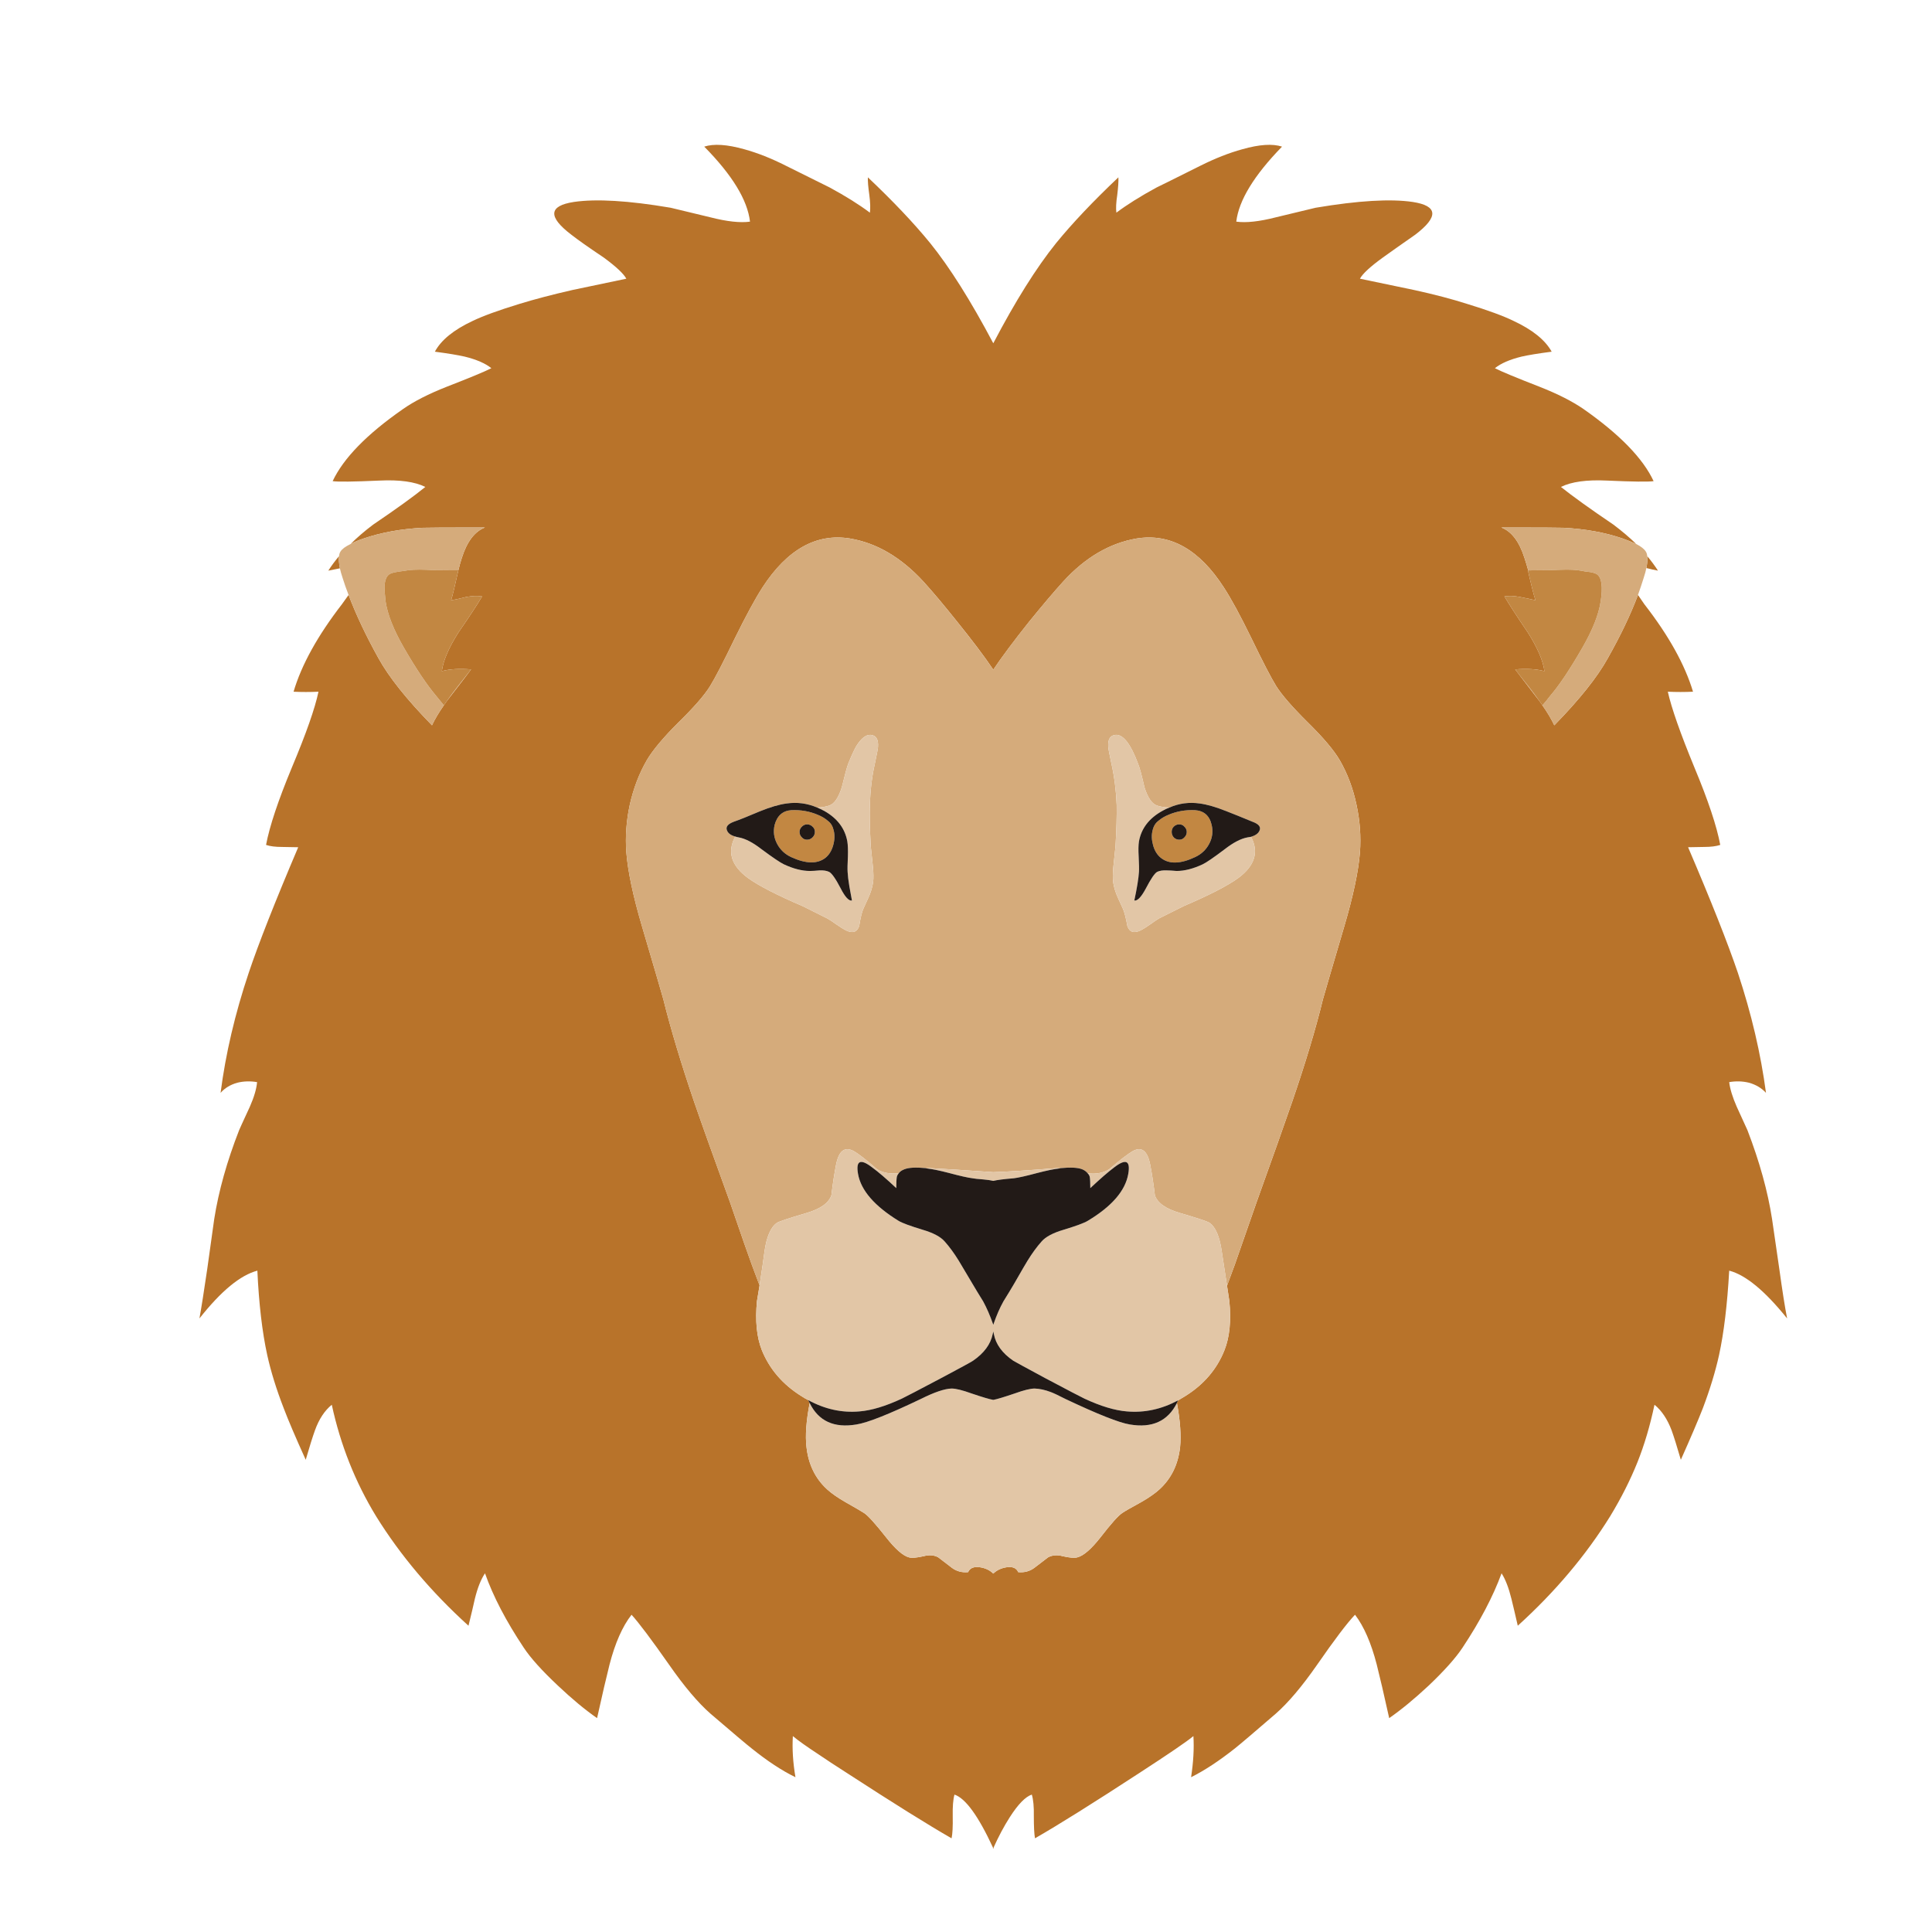 <?xml version="1.0" encoding="utf-8"?>
<!-- Generator: Adobe Illustrator 16.0.0, SVG Export Plug-In . SVG Version: 6.00 Build 0)  -->
<!DOCTYPE svg PUBLIC "-//W3C//DTD SVG 1.1//EN" "http://www.w3.org/Graphics/SVG/1.1/DTD/svg11.dtd">
<svg version="1.1" id="Layer_1" xmlns="http://www.w3.org/2000/svg" xmlns:xlink="http://www.w3.org/1999/xlink" x="0px" y="0px"
	 width="300px" height="300px" viewBox="0 0 300 300" enable-background="new 0 0 300 300" xml:space="preserve">
<g>
	<path fill-rule="evenodd" clip-rule="evenodd" fill="#B8732A" d="M54.128,92.386c1.139,3.028,2.684,6.297,4.631,9.804
		c1.62,2.94,4.393,6.417,8.321,10.434c0.448-0.959,1.063-1.994,1.843-3.103l0.472-0.674c0.165-0.226,0.337-0.45,0.518-0.675
		c1.469-1.888,2.548-3.298,3.237-4.227c-1.799-0.15-3.312-0.06-4.542,0.269c0.209-1.618,1.064-3.612,2.564-5.981
		c1.797-2.608,3.027-4.482,3.687-5.621c-0.689-0.121-1.514-0.091-2.473,0.089c-1.049,0.27-1.829,0.435-2.339,0.494
		c0.21-0.628,0.585-2.173,1.125-4.631c0.179-0.75,0.359-1.394,0.539-1.935c0.811-2.548,2.008-4.121,3.599-4.721
		c-5.848,0-9.07,0.015-9.669,0.045c-3.418,0.179-6.478,0.734-9.176,1.664c-0.809,0.27-1.483,0.554-2.022,0.855
		c1.02-1.021,2.188-2.024,3.507-3.015c3.628-2.458,6.326-4.406,8.095-5.846c-1.618-0.808-3.987-1.139-7.105-0.988
		c-4.048,0.181-6.476,0.21-7.286,0.089c1.679-3.568,5.322-7.3,10.928-11.198c1.71-1.199,3.973-2.353,6.791-3.463
		c3.627-1.409,5.938-2.368,6.926-2.878c-0.929-0.75-2.308-1.349-4.138-1.799c-1.049-0.24-2.593-0.495-4.633-0.764
		c0.961-1.798,2.909-3.388,5.848-4.767c1.618-0.78,4.048-1.664,7.286-2.654c2.339-0.719,5.082-1.439,8.229-2.158
		c0.182-0.03,2.97-0.615,8.366-1.754c-0.419-0.779-1.589-1.875-3.507-3.284c-2.369-1.588-4.048-2.772-5.038-3.552
		c-3.657-2.788-3.522-4.482,0.406-5.082c3.478-0.509,8.484-0.209,15.02,0.9c0.121,0.03,2.173,0.525,6.162,1.483
		c2.578,0.66,4.631,0.885,6.161,0.675c-0.39-3.358-2.759-7.241-7.106-11.648c1.469-0.479,3.538-0.344,6.206,0.404
		c2.069,0.57,4.227,1.424,6.476,2.564c4.467,2.218,6.73,3.342,6.792,3.372c2.488,1.349,4.572,2.654,6.25,3.914
		c0.091-0.689,0.061-1.604-0.089-2.744c-0.179-1.259-0.254-2.173-0.224-2.743c3.927,3.718,7.149,7.121,9.669,10.209
		c3.027,3.748,6.296,8.934,9.804,15.561c3.418-6.536,6.672-11.723,9.758-15.561c2.52-3.088,5.742-6.491,9.669-10.209
		c0.031,0.6-0.029,1.514-0.179,2.743c-0.18,1.17-0.225,2.084-0.135,2.744c1.68-1.26,3.762-2.564,6.251-3.914
		c0.09-0.03,2.353-1.154,6.791-3.372c2.278-1.14,4.451-1.994,6.521-2.564c2.639-0.748,4.692-0.884,6.161-0.404
		c-4.347,4.467-6.716,8.35-7.104,11.648c1.528,0.21,3.582-0.015,6.161-0.675c3.986-0.958,6.042-1.454,6.161-1.483
		c6.595-1.109,11.617-1.409,15.066-0.9c3.927,0.6,4.062,2.294,0.403,5.082c-2.278,1.588-3.957,2.773-5.036,3.552
		c-1.949,1.409-3.134,2.504-3.553,3.284c5.155,1.079,7.959,1.664,8.409,1.754c3.147,0.689,5.892,1.409,8.23,2.158
		c3.237,0.99,5.65,1.874,7.239,2.654c2.939,1.379,4.902,2.969,5.893,4.767c-2.069,0.269-3.628,0.524-4.678,0.764
		c-1.829,0.45-3.208,1.049-4.138,1.799c0.989,0.51,3.299,1.469,6.926,2.878c2.817,1.11,5.097,2.264,6.836,3.463
		c5.606,3.928,9.234,7.661,10.884,11.198c-0.81,0.121-3.224,0.091-7.242-0.089c-3.146-0.151-5.53,0.181-7.149,0.988
		c1.8,1.44,4.512,3.388,8.141,5.846c1.319,0.991,2.503,1.994,3.552,3.015c-0.569-0.271-1.274-0.555-2.113-0.855
		c-2.698-0.93-5.755-1.485-9.175-1.664c-0.568-0.03-3.792-0.045-9.669-0.045c1.59,0.6,2.79,2.173,3.599,4.721
		c0.18,0.541,0.375,1.185,0.584,1.935h-0.045c0.54,2.398,0.93,3.942,1.169,4.631c-1.048-0.209-1.844-0.373-2.383-0.494
		c-0.93-0.18-1.74-0.21-2.429-0.089c0.659,1.139,1.874,3.013,3.643,5.621c1.5,2.369,2.354,4.363,2.563,5.981
		c-1.229-0.329-2.743-0.419-4.54-0.269c0.089,0.12,0.283,0.375,0.585,0.764c0.658,0.87,1.543,2.024,2.652,3.463
		c0.181,0.225,0.353,0.449,0.517,0.675c0.169,0.23,0.328,0.456,0.473,0.674c0.779,1.109,1.395,2.144,1.844,3.103
		c3.927-4.018,6.7-7.494,8.319-10.434c1.979-3.506,3.539-6.775,4.678-9.804c0.3,0.451,0.629,0.93,0.989,1.439
		c3.776,4.858,6.296,9.385,7.556,13.583c-1.289,0.06-2.594,0.06-3.913,0c0.57,2.548,1.949,6.475,4.138,11.782
		c2.128,5.097,3.462,9.1,4.003,12.008c-0.63,0.209-1.454,0.315-2.474,0.315c-1.56,0.03-2.398,0.045-2.52,0.045
		c3.569,8.334,6.146,14.841,7.736,19.519c2.099,6.325,3.552,12.53,4.361,18.618c-0.689-0.75-1.573-1.274-2.653-1.574
		c-0.988-0.24-2.008-0.271-3.058-0.09c0.12,1.05,0.511,2.322,1.169,3.822c0.359,0.81,0.915,2.022,1.664,3.643
		c1.89,4.916,3.163,9.52,3.822,13.808c0.211,1.407,0.584,3.986,1.124,7.734c0.48,3.478,0.886,6.041,1.215,7.689
		c-3.447-4.287-6.444-6.761-8.994-7.421c-0.3,5.278-0.824,9.64-1.573,13.089c-0.57,2.577-1.41,5.336-2.52,8.273
		c-0.749,1.919-1.89,4.588-3.418,8.006c-0.6-2.068-1.079-3.599-1.438-4.587c-0.66-1.738-1.544-3.058-2.654-3.958
		c-0.689,3.268-1.573,6.251-2.653,8.949c-1.109,2.759-2.518,5.547-4.227,8.365c-3.777,6.086-8.561,11.752-14.347,17
		c-0.419-1.828-0.75-3.224-0.988-4.184c-0.421-1.709-0.931-3.028-1.529-3.957c-1.319,3.598-3.343,7.449-6.071,11.559
		c-1.051,1.588-2.803,3.553-5.263,5.892c-2.218,2.067-4.257,3.747-6.116,5.036c-0.81-3.657-1.454-6.431-1.934-8.32
		c-0.87-3.356-1.994-5.936-3.373-7.734c-1.229,1.289-3.192,3.882-5.892,7.779c-2.337,3.358-4.481,5.892-6.43,7.601
		c-3.299,2.848-5.397,4.633-6.296,5.352c-2.46,1.949-4.737,3.447-6.836,4.498c0.358-2.369,0.479-4.498,0.358-6.387
		c-0.958,0.809-3.746,2.713-8.364,5.712c-7.165,4.676-12.576,8.064-16.234,10.163c-0.121-0.659-0.18-1.799-0.18-3.418
		c0.029-1.469-0.076-2.593-0.314-3.373c-0.99,0.331-2.129,1.499-3.418,3.509c-0.9,1.408-1.74,2.982-2.52,4.722v0.18l-0.045-0.09
		l-0.045,0.09v-0.18c-2.278-4.917-4.272-7.661-5.981-8.23c-0.21,0.749-0.3,1.874-0.271,3.373c0.03,1.589-0.03,2.729-0.179,3.418
		c-3.658-2.099-9.085-5.487-16.281-10.163c-1.829-1.169-3.267-2.114-4.316-2.833c-1.919-1.26-3.269-2.22-4.048-2.879
		c-0.12,1.979,0.015,4.107,0.404,6.387c-2.099-1.02-4.377-2.519-6.834-4.498c-0.66-0.51-2.773-2.294-6.342-5.352
		c-1.948-1.709-4.092-4.242-6.431-7.601c-2.729-3.897-4.678-6.49-5.845-7.779c-1.41,1.799-2.549,4.378-3.418,7.734
		c-0.48,1.89-1.125,4.663-1.935,8.32c-1.859-1.289-3.883-2.969-6.071-5.036c-2.488-2.339-4.257-4.304-5.307-5.892
		c-2.758-4.139-4.767-7.991-6.025-11.559c-0.63,0.929-1.155,2.248-1.575,3.957c-0.21,0.96-0.539,2.355-0.989,4.184
		c-5.787-5.248-10.568-10.914-14.347-17c-3.238-5.307-5.531-11.078-6.88-17.314c-1.11,0.9-1.979,2.22-2.608,3.958
		c-0.359,0.988-0.84,2.519-1.439,4.587c-1.589-3.509-2.728-6.176-3.417-8.006c-1.14-2.938-1.994-5.696-2.563-8.273
		c-0.78-3.569-1.29-7.932-1.529-13.089c-2.639,0.691-5.637,3.164-8.995,7.421c0.3-1.648,0.705-4.212,1.214-7.689
		c0.719-5.127,1.08-7.705,1.08-7.734c0.689-4.379,1.979-8.98,3.867-13.808c0-0.03,0.555-1.244,1.665-3.643
		c0.66-1.5,1.034-2.772,1.125-3.822c-1.05-0.181-2.069-0.15-3.058,0.09c-1.08,0.3-1.949,0.824-2.609,1.574
		c0.78-6.057,2.234-12.263,4.363-18.618c1.529-4.558,4.093-11.063,7.69-19.519c-0.12,0-0.959-0.015-2.519-0.045
		c-1.02,0-1.844-0.105-2.474-0.315c0.54-2.877,1.874-6.881,4.003-12.008c2.219-5.277,3.598-9.205,4.137-11.782
		c-1.319,0.06-2.609,0.06-3.868,0c1.229-4.167,3.733-8.694,7.51-13.583C53.454,93.316,53.798,92.837,54.128,92.386z
		 M190.529,199.646c0.39-1.051,0.794-2.145,1.214-3.284c1.5-4.317,2.624-7.54,3.373-9.669c2.488-6.927,4.333-12.128,5.531-15.604
		c2.069-6.027,3.658-11.318,4.768-15.877c0.149-0.568,1.259-4.361,3.327-11.376c1.379-4.678,2.189-8.5,2.43-11.469
		c0.179-2.458,0-4.932-0.54-7.42c-0.54-2.549-1.409-4.857-2.609-6.925c-0.898-1.53-2.533-3.464-4.901-5.802
		c-2.398-2.369-4.048-4.258-4.946-5.667c-0.779-1.259-2.054-3.718-3.824-7.375c-1.737-3.567-3.177-6.221-4.316-7.96
		c-3.808-5.908-8.32-8.44-13.536-7.601c-4.199,0.72-8.005,2.953-11.423,6.701c-1.438,1.589-3.194,3.658-5.263,6.206
		c-2.367,2.969-4.227,5.457-5.576,7.466c-1.35-2.009-3.223-4.497-5.622-7.466c-2.009-2.518-3.748-4.587-5.216-6.206
		c-3.479-3.778-7.286-6.011-11.423-6.701c-5.218-0.84-9.744,1.693-13.583,7.601c-1.139,1.769-2.578,4.422-4.317,7.96
		c-1.769,3.657-3.043,6.116-3.824,7.375c-0.869,1.409-2.517,3.298-4.946,5.667c-2.337,2.337-3.957,4.272-4.857,5.802
		c-1.199,2.068-2.083,4.376-2.654,6.925c-0.539,2.488-0.719,4.961-0.539,7.42c0.24,2.969,1.049,6.791,2.429,11.469
		c2.069,7.015,3.179,10.808,3.328,11.376c1.139,4.588,2.729,9.88,4.768,15.877c1.199,3.477,3.057,8.678,5.576,15.604
		c1.799,5.247,2.923,8.47,3.373,9.669c0.419,1.109,0.824,2.188,1.214,3.239c-0.12,0.749-0.255,1.557-0.405,2.427
		c-0.3,3.059-0.044,5.606,0.764,7.646c1.2,2.938,3.239,5.308,6.117,7.105c0.36,0.24,0.72,0.449,1.079,0.63
		c0.061,0.151,0.136,0.3,0.226,0.449c-0.541,2.788-0.705,5.067-0.496,6.836c0.3,2.699,1.364,4.888,3.194,6.566
		c0.69,0.63,1.633,1.289,2.833,1.979c1.588,0.898,2.563,1.469,2.923,1.709c0.6,0.389,1.74,1.647,3.418,3.777
		c1.439,1.828,2.624,2.862,3.552,3.103c0.451,0.12,1.2,0.061,2.25-0.179c0.9-0.241,1.664-0.181,2.294,0.179l2.113,1.62
		c0.72,0.539,1.559,0.764,2.518,0.675c0.27-0.63,0.87-0.886,1.799-0.766c0.838,0.12,1.527,0.435,2.068,0.944v0.045l0.045-0.045
		l0.045,0.045v-0.045c0.539-0.51,1.229-0.824,2.068-0.944c0.9-0.12,1.484,0.136,1.755,0.766c0.958,0.089,1.799-0.136,2.517-0.675
		l2.115-1.62c0.66-0.359,1.424-0.42,2.294-0.179c1.048,0.239,1.799,0.299,2.248,0.179c0.959-0.24,2.158-1.274,3.599-3.103
		c1.648-2.13,2.771-3.389,3.371-3.777c0.332-0.24,1.32-0.811,2.969-1.709c1.199-0.69,2.144-1.35,2.833-1.979
		c1.829-1.679,2.895-3.867,3.193-6.566c0.18-1.798,0.015-4.077-0.494-6.836c0.061-0.149,0.12-0.284,0.18-0.404
		c0.359-0.21,0.734-0.435,1.124-0.675c2.878-1.798,4.902-4.167,6.071-7.105c0.81-2.039,1.065-4.587,0.765-7.646
		C190.769,201.158,190.648,200.365,190.529,199.646z M255.648,88.204c0.15-0.75,0.195-1.364,0.135-1.843
		c0.629,0.749,1.185,1.499,1.665,2.248C256.938,88.519,256.338,88.385,255.648,88.204z M52.779,88.249
		c-0.69,0.15-1.289,0.27-1.799,0.36c0.479-0.75,1.034-1.499,1.664-2.248C52.584,86.84,52.629,87.47,52.779,88.249z"/>
	<path fill-rule="evenodd" clip-rule="evenodd" fill="#D5AB7B" d="M237.3,88.564c-0.209-0.75-0.404-1.394-0.584-1.935
		c-0.809-2.548-2.009-4.121-3.599-4.721c5.877,0,9.101,0.015,9.669,0.045c3.42,0.179,6.477,0.734,9.175,1.664
		c0.839,0.3,1.544,0.584,2.113,0.855c0.75,0.388,1.245,0.779,1.484,1.168c0.119,0.179,0.195,0.419,0.225,0.72
		c0.061,0.479,0.016,1.094-0.135,1.843c-0.09,0.449-0.225,0.945-0.403,1.485c-0.271,0.869-0.57,1.769-0.9,2.697
		c-1.139,3.028-2.698,6.297-4.678,9.804c-1.619,2.94-4.393,6.417-8.319,10.434c-0.449-0.959-1.064-1.994-1.844-3.103
		c0.358-0.39,0.765-0.885,1.215-1.485c1.378-1.588,3.042-4.076,4.991-7.464c1.589-2.758,2.533-5.142,2.833-7.151
		c0.36-2.279,0.18-3.688-0.54-4.227c-0.209-0.149-0.568-0.271-1.079-0.36c-0.599-0.06-1.005-0.12-1.214-0.181
		c-0.87-0.179-2.009-0.239-3.418-0.179c-1.02,0.06-2.549,0.09-4.588,0.09H237.3z M235.862,104.709
		c0.358,0.451,0.884,1.109,1.573,1.978c0.63,0.805,1.162,1.525,1.596,2.16c-0.164-0.226-0.336-0.45-0.517-0.675
		C237.405,106.733,236.521,105.579,235.862,104.709z M54.443,84.473c0.54-0.301,1.213-0.585,2.022-0.855
		c2.699-0.93,5.758-1.485,9.176-1.664c0.599-0.03,3.821-0.045,9.669-0.045c-1.591,0.6-2.788,2.173-3.599,4.721
		c-0.18,0.541-0.36,1.185-0.539,1.935h-0.45c-2.039,0-3.553-0.03-4.543-0.09c-1.438-0.06-2.593,0-3.461,0.179
		c-0.509,0.061-0.915,0.121-1.214,0.181c-0.51,0.089-0.87,0.21-1.08,0.36c-0.45,0.33-0.69,0.989-0.72,1.978
		c0,0.451,0.06,1.2,0.179,2.25c0.301,2.009,1.245,4.393,2.834,7.151c1.888,3.269,3.552,5.757,4.993,7.464
		c0.209,0.242,0.613,0.736,1.213,1.485c-0.78,1.109-1.396,2.144-1.843,3.103c-3.929-4.018-6.702-7.494-8.321-10.434
		c-1.948-3.506-3.493-6.775-4.631-9.804c-0.36-0.928-0.675-1.828-0.945-2.697c-0.18-0.54-0.314-1.021-0.404-1.44
		c-0.15-0.779-0.195-1.409-0.135-1.888c0.03-0.3,0.105-0.541,0.225-0.72C53.109,85.251,53.634,84.861,54.443,84.473z
		 M69.396,108.847c0.435-0.635,0.967-1.354,1.597-2.16c1.378-1.769,2.099-2.683,2.158-2.742c-0.689,0.929-1.769,2.339-3.237,4.227
		C69.733,108.397,69.561,108.621,69.396,108.847z M190.529,199.646c-0.361-2.311-0.63-4.078-0.811-5.308
		c-0.329-2.31-0.959-3.793-1.888-4.452c-0.3-0.21-1.83-0.72-4.588-1.529c-2.188-0.63-3.493-1.544-3.912-2.744
		c-0.211-1.769-0.45-3.342-0.72-4.722c-0.42-2.188-1.318-2.907-2.698-2.158c-0.779,0.449-2.008,1.395-3.688,2.833
		c-0.898,0.57-2.008,0.779-3.327,0.63c-0.21-0.27-0.494-0.48-0.855-0.63c-0.659-0.27-1.782-0.33-3.373-0.179
		c-0.029,0-0.074,0.015-0.134,0.045c-0.18-0.03-0.33-0.045-0.449-0.045c-4.558,0.358-7.841,0.568-9.85,0.628
		c-4.738-0.329-8.035-0.539-9.894-0.628c-0.119,0-0.27,0.015-0.45,0.045c-0.06-0.03-0.105-0.045-0.135-0.045
		c-1.558-0.151-2.668-0.091-3.328,0.179c-0.39,0.149-0.675,0.345-0.854,0.585c-1.319,0.18-2.445-0.015-3.373-0.585
		c-1.648-1.438-2.863-2.384-3.642-2.833c-1.409-0.749-2.325-0.029-2.744,2.158c-0.271,1.38-0.51,2.953-0.719,4.722
		c-0.421,1.2-1.71,2.114-3.869,2.744c-2.758,0.81-4.287,1.319-4.587,1.529c-0.959,0.659-1.604,2.143-1.933,4.452
		c-0.151,1.198-0.406,2.952-0.766,5.263c-0.39-1.051-0.794-2.13-1.214-3.239c-0.45-1.199-1.574-4.422-3.373-9.669
		c-2.519-6.927-4.377-12.128-5.576-15.604c-2.039-5.997-3.628-11.289-4.768-15.877c-0.149-0.568-1.259-4.361-3.328-11.376
		c-1.379-4.678-2.188-8.5-2.429-11.469c-0.18-2.458,0-4.932,0.539-7.42c0.57-2.549,1.455-4.857,2.654-6.925
		c0.9-1.53,2.52-3.464,4.857-5.802c2.43-2.369,4.078-4.258,4.946-5.667c0.781-1.259,2.055-3.718,3.824-7.375
		c1.739-3.538,3.178-6.191,4.317-7.96c3.839-5.908,8.365-8.44,13.583-7.601c4.137,0.69,7.944,2.923,11.423,6.701
		c1.469,1.619,3.208,3.688,5.216,6.206c2.399,2.969,4.272,5.457,5.622,7.466c1.35-2.009,3.209-4.497,5.576-7.466
		c2.068-2.548,3.824-4.617,5.263-6.206c3.418-3.748,7.224-5.981,11.423-6.701c5.216-0.84,9.729,1.693,13.536,7.601
		c1.14,1.739,2.579,4.393,4.316,7.96c1.771,3.657,3.045,6.116,3.824,7.375c0.898,1.409,2.548,3.298,4.946,5.667
		c2.368,2.337,4.003,4.272,4.901,5.802c1.2,2.068,2.069,4.376,2.609,6.925c0.54,2.488,0.719,4.961,0.54,7.42
		c-0.24,2.969-1.051,6.791-2.43,11.469c-2.068,7.015-3.178,10.808-3.327,11.376c-1.109,4.559-2.698,9.85-4.768,15.877
		c-1.198,3.477-3.043,8.678-5.531,15.604c-0.749,2.129-1.873,5.352-3.373,9.669C191.323,197.502,190.919,198.596,190.529,199.646z
		 M181.58,125.396c-0.779-0.03-1.424-0.135-1.935-0.315c-0.779-0.271-1.424-1.214-1.935-2.833c-0.418-1.86-0.749-3.073-0.988-3.644
		c-1.14-3.057-2.294-4.557-3.463-4.497c-0.869,0.061-1.259,0.691-1.17,1.89c0,0.18,0.165,1.049,0.496,2.607
		c0.449,2.009,0.719,4.138,0.809,6.387c0.03,1.679-0.029,3.823-0.181,6.43c-0.029,0.36-0.119,1.215-0.27,2.564
		c-0.12,1.049-0.165,1.889-0.135,2.518c0.03,0.69,0.21,1.469,0.54,2.339c0.09,0.24,0.42,0.975,0.988,2.203
		c0.242,0.511,0.48,1.424,0.721,2.744c0.33,0.959,1.02,1.185,2.067,0.674c0.361-0.179,0.842-0.479,1.44-0.9
		c0.63-0.449,1.094-0.764,1.395-0.943l3.867-1.933c3.928-1.68,6.731-3.118,8.409-4.318c2.608-1.919,3.283-4.063,2.023-6.431
		c0.689-0.209,1.126-0.524,1.305-0.944c0.271-0.57-0.09-1.036-1.079-1.395c-1.739-0.72-3.073-1.259-4.002-1.618
		c-1.65-0.66-3.044-1.064-4.182-1.215C184.651,124.527,183.078,124.736,181.58,125.396z M126.893,125.396
		c-1.53-0.66-3.118-0.869-4.767-0.63c-1.139,0.15-2.518,0.555-4.137,1.215c-1.829,0.779-3.178,1.319-4.047,1.618
		c-0.959,0.359-1.304,0.825-1.036,1.395c0.181,0.419,0.6,0.72,1.26,0.899c-1.29,2.398-0.615,4.557,2.024,6.476
		c1.679,1.2,4.482,2.638,8.409,4.318l3.869,1.933c0.329,0.179,0.809,0.494,1.439,0.943c0.6,0.421,1.079,0.721,1.439,0.9
		c1.049,0.511,1.739,0.285,2.069-0.674c0.209-1.319,0.434-2.233,0.674-2.744c0.57-1.229,0.899-1.963,0.988-2.203
		c0.331-0.87,0.51-1.649,0.541-2.339c0.03-0.629-0.015-1.469-0.135-2.518c-0.149-1.349-0.239-2.204-0.27-2.564
		c-0.15-2.758-0.195-4.9-0.136-6.43c0.061-2.279,0.316-4.408,0.766-6.387c0.33-1.558,0.494-2.427,0.494-2.607
		c0.09-1.199-0.299-1.829-1.169-1.89c-0.719-0.03-1.454,0.555-2.204,1.754c-0.329,0.57-0.75,1.485-1.258,2.743
		c-0.21,0.57-0.539,1.784-0.99,3.644c-0.51,1.619-1.155,2.563-1.935,2.833C128.272,125.262,127.643,125.366,126.893,125.396z"/>
	<path fill-rule="evenodd" clip-rule="evenodd" fill="#C28742" d="M239.031,108.847c-0.434-0.635-0.966-1.354-1.596-2.16
		c-0.689-0.869-1.215-1.527-1.573-1.978c-0.302-0.39-0.496-0.645-0.585-0.764c1.797-0.15,3.312-0.06,4.54,0.269
		c-0.209-1.618-1.063-3.612-2.563-5.981c-1.769-2.608-2.983-4.482-3.643-5.621c0.688-0.121,1.499-0.091,2.429,0.089
		c0.539,0.121,1.335,0.285,2.383,0.494c-0.239-0.689-0.629-2.233-1.169-4.631h0.045h0.404c2.039,0,3.568-0.03,4.588-0.09
		c1.409-0.06,2.548,0,3.418,0.179c0.209,0.061,0.615,0.121,1.214,0.181c0.511,0.089,0.87,0.21,1.079,0.36
		c0.72,0.539,0.9,1.948,0.54,4.227c-0.3,2.009-1.244,4.393-2.833,7.151c-1.949,3.388-3.613,5.876-4.991,7.464
		c-0.45,0.6-0.856,1.095-1.215,1.485C239.359,109.302,239.2,109.077,239.031,108.847z M73.151,103.945
		c-0.06,0.06-0.78,0.973-2.158,2.742c-0.63,0.805-1.163,1.525-1.597,2.16l-0.472,0.674c-0.6-0.749-1.004-1.243-1.213-1.485
		c-1.44-1.708-3.104-4.196-4.993-7.464c-1.59-2.758-2.533-5.142-2.834-7.151c-0.119-1.049-0.179-1.799-0.179-2.25
		c0.03-0.988,0.27-1.648,0.72-1.978c0.21-0.149,0.57-0.271,1.08-0.36c0.299-0.06,0.705-0.12,1.214-0.181
		c0.869-0.179,2.024-0.239,3.461-0.179c0.991,0.06,2.504,0.09,4.543,0.09h0.45c-0.54,2.458-0.915,4.003-1.125,4.631
		c0.51-0.06,1.29-0.224,2.339-0.494c0.959-0.18,1.784-0.21,2.473-0.089c-0.66,1.139-1.89,3.013-3.687,5.621
		c-1.5,2.369-2.355,4.363-2.564,5.981C69.839,103.885,71.353,103.794,73.151,103.945z M183.917,128.365
		c-0.209-0.24-0.479-0.361-0.809-0.361s-0.615,0.121-0.854,0.361c-0.211,0.209-0.316,0.479-0.316,0.809
		c0,0.33,0.105,0.615,0.316,0.854c0.238,0.24,0.523,0.361,0.854,0.361s0.6-0.121,0.809-0.361c0.24-0.239,0.361-0.524,0.361-0.854
		C184.278,128.874,184.157,128.604,183.917,128.365z M179.061,131.288c-0.239-0.839-0.269-1.618-0.09-2.339
		c0.149-0.659,0.451-1.154,0.9-1.484c0.449-0.39,0.975-0.705,1.574-0.943c1.259-0.54,2.623-0.78,4.092-0.721
		c1.41,0.091,2.279,0.855,2.607,2.294c0.241,1.049,0.105,2.039-0.403,2.969c-0.48,0.898-1.2,1.573-2.159,2.022
		c-2.279,1.081-4.047,1.125-5.307,0.135C179.705,132.771,179.301,132.126,179.061,131.288z M185.492,126.835
		c-0.12,0.151-0.181,0.3-0.181,0.451c0,0.419,0.21,0.629,0.63,0.629c0.421,0,0.63-0.209,0.63-0.629c0-0.42-0.209-0.63-0.63-0.63
		C185.762,126.656,185.612,126.716,185.492,126.835z M129.367,131.288c-0.239,0.839-0.645,1.483-1.214,1.933
		c-1.26,0.961-3.028,0.916-5.308-0.135c-0.959-0.449-1.679-1.124-2.158-2.022c-0.509-0.93-0.645-1.919-0.404-2.969
		c0.39-1.439,1.259-2.203,2.609-2.294c1.469-0.06,2.833,0.181,4.091,0.721c0.6,0.239,1.124,0.554,1.575,0.943
		c0.449,0.33,0.749,0.825,0.898,1.484C129.637,129.669,129.607,130.449,129.367,131.288z M126.534,129.174
		c0-0.33-0.12-0.6-0.36-0.809c-0.24-0.24-0.524-0.361-0.855-0.361c-0.299,0-0.57,0.121-0.809,0.361
		c-0.239,0.239-0.36,0.509-0.36,0.809c0,0.33,0.121,0.615,0.36,0.854c0.209,0.24,0.48,0.361,0.809,0.361
		c0.331,0,0.615-0.121,0.855-0.361C126.414,129.789,126.534,129.504,126.534,129.174z M121.856,127.286
		c0,0.419,0.21,0.629,0.63,0.629c0.42,0,0.63-0.209,0.63-0.629c0-0.42-0.209-0.63-0.63-0.63c-0.149,0-0.299,0.06-0.45,0.179
		C121.916,126.986,121.856,127.135,121.856,127.286z M185.492,126.835c0.12-0.119,0.27-0.179,0.449-0.179
		c0.421,0,0.63,0.209,0.63,0.63c0,0.419-0.209,0.629-0.63,0.629c-0.42,0-0.63-0.209-0.63-0.629
		C185.312,127.135,185.372,126.986,185.492,126.835z M121.856,127.286c0-0.15,0.06-0.3,0.18-0.451c0.151-0.119,0.3-0.179,0.45-0.179
		c0.42,0,0.63,0.209,0.63,0.63c0,0.419-0.209,0.629-0.63,0.629C122.066,127.915,121.856,127.705,121.856,127.286z"/>
	<path fill-rule="evenodd" clip-rule="evenodd" fill="#E2C6A6" d="M117.944,199.602c0.359-2.311,0.615-4.064,0.766-5.263
		c0.329-2.31,0.973-3.793,1.933-4.452c0.3-0.21,1.829-0.72,4.587-1.529c2.158-0.63,3.448-1.544,3.869-2.744
		c0.209-1.769,0.448-3.342,0.719-4.722c0.418-2.188,1.334-2.907,2.744-2.158c0.779,0.449,1.994,1.395,3.642,2.833
		c0.928,0.57,2.054,0.765,3.373,0.585c-0.149,0.18-0.255,0.375-0.315,0.585c-0.06,0.329-0.09,0.914-0.09,1.753
		c-1.529-1.438-2.789-2.519-3.777-3.237c-1.8-1.38-2.52-1.034-2.159,1.034c0.45,2.548,2.547,4.978,6.296,7.285
		c0.541,0.331,1.799,0.794,3.776,1.395c1.621,0.479,2.744,1.079,3.374,1.798c0.749,0.841,1.485,1.844,2.204,3.014l2.114,3.553
		c0.419,0.721,0.974,1.634,1.664,2.744c0.539,0.988,1.05,2.158,1.529,3.507c0,0.091,0.015,0.12,0.045,0.091l0.045-0.091
		c0.45-1.318,0.961-2.488,1.529-3.507c0.689-1.11,1.244-2.023,1.664-2.744c1.169-2.039,1.858-3.223,2.068-3.553
		c0.72-1.17,1.454-2.173,2.203-3.014c0.631-0.719,1.754-1.319,3.374-1.798c1.979-0.601,3.237-1.063,3.777-1.395
		c3.748-2.248,5.847-4.678,6.296-7.285c0.359-2.068-0.359-2.414-2.158-1.034c-0.96,0.719-2.205,1.799-3.733,3.237
		c0-0.839-0.029-1.424-0.09-1.753c-0.06-0.21-0.165-0.391-0.314-0.54c1.319,0.149,2.429-0.06,3.327-0.63
		c1.681-1.438,2.909-2.384,3.688-2.833c1.38-0.749,2.278-0.029,2.698,2.158c0.27,1.38,0.509,2.953,0.72,4.722
		c0.419,1.2,1.724,2.114,3.912,2.744c2.758,0.81,4.288,1.319,4.588,1.529c0.929,0.659,1.559,2.143,1.888,4.452
		c0.181,1.229,0.449,2.997,0.811,5.308c0.119,0.719,0.239,1.512,0.359,2.382c0.301,3.059,0.045,5.606-0.765,7.646
		c-1.169,2.938-3.193,5.308-6.071,7.105c-0.39,0.24-0.765,0.465-1.124,0.675c-2.578,1.379-5.232,1.949-7.961,1.709
		c-1.858-0.149-4.047-0.809-6.564-1.979c-0.511-0.239-2.549-1.305-6.116-3.193c-3.059-1.649-4.708-2.549-4.947-2.697
		c-1.71-1.17-2.713-2.549-3.014-4.139l-0.09-0.404l-0.09,0.404c-0.33,1.59-1.35,2.969-3.057,4.139
		c-0.302,0.208-1.95,1.108-4.948,2.697c-3.569,1.889-5.607,2.954-6.117,3.193c-2.518,1.17-4.706,1.829-6.566,1.979
		c-2.729,0.24-5.382-0.345-7.96-1.754c-0.359-0.181-0.719-0.39-1.079-0.63c-2.878-1.798-4.917-4.167-6.117-7.105
		c-0.809-2.039-1.064-4.587-0.764-7.646C117.688,201.158,117.824,200.351,117.944,199.602z M143.893,181.433
		c0.18-0.03,0.331-0.045,0.45-0.045c1.858,0.089,5.156,0.299,9.894,0.628c2.009-0.06,5.292-0.27,9.85-0.628
		c0.119,0,0.27,0.015,0.449,0.045c-0.84,0.089-2.01,0.328-3.508,0.719c-1.68,0.449-2.878,0.72-3.598,0.81
		c-1.498,0.119-2.564,0.255-3.193,0.404c-0.36-0.09-0.885-0.164-1.574-0.226c-0.809-0.06-1.363-0.119-1.664-0.179
		c-0.721-0.09-1.918-0.36-3.599-0.81C145.901,181.761,144.732,181.521,143.893,181.433z M181.58,125.396
		c-0.391,0.149-0.765,0.33-1.125,0.54c-2.039,1.139-3.238,2.712-3.598,4.721c-0.09,0.57-0.104,1.349-0.045,2.339
		c0.06,1.2,0.075,1.994,0.045,2.384c-0.06,0.989-0.3,2.473-0.72,4.452c0.48,0.089,1.079-0.54,1.799-1.89
		c0.779-1.499,1.364-2.353,1.754-2.563c0.39-0.181,0.885-0.255,1.483-0.226c0.331,0,0.841,0.03,1.53,0.09
		c1.229,0,2.577-0.344,4.048-1.033c0.568-0.27,1.709-1.051,3.416-2.34c1.35-1.048,2.535-1.663,3.554-1.843
		c0.181-0.03,0.36-0.06,0.539-0.089c1.26,2.369,0.585,4.512-2.023,6.431c-1.678,1.2-4.481,2.638-8.409,4.318l-3.867,1.933
		c-0.301,0.179-0.765,0.494-1.395,0.943c-0.599,0.421-1.079,0.721-1.44,0.9c-1.048,0.511-1.737,0.285-2.067-0.674
		c-0.24-1.319-0.479-2.233-0.721-2.744c-0.568-1.229-0.898-1.963-0.988-2.203c-0.33-0.87-0.51-1.649-0.54-2.339
		c-0.03-0.629,0.015-1.469,0.135-2.518c0.15-1.349,0.24-2.204,0.27-2.564c0.151-2.607,0.211-4.751,0.181-6.43
		c-0.09-2.249-0.359-4.377-0.809-6.387c-0.331-1.558-0.496-2.427-0.496-2.607c-0.089-1.199,0.301-1.829,1.17-1.89
		c1.169-0.06,2.323,1.44,3.463,4.497c0.239,0.57,0.57,1.784,0.988,3.644c0.511,1.619,1.155,2.563,1.935,2.833
		C180.156,125.262,180.801,125.366,181.58,125.396z M114.166,129.894c0.179,0.06,0.36,0.104,0.54,0.134
		c1.019,0.181,2.203,0.795,3.553,1.843c1.739,1.29,2.893,2.07,3.463,2.34c1.469,0.689,2.818,1.033,4.047,1.033
		c0.329,0,0.824-0.03,1.484-0.09c0.6-0.03,1.094,0.045,1.484,0.226c0.42,0.21,1.021,1.064,1.8,2.563
		c0.689,1.35,1.273,1.979,1.752,1.89l-0.403-2.203c-0.15-0.9-0.24-1.649-0.271-2.249c-0.03-0.42-0.015-1.214,0.046-2.384
		c0.03-1.02,0-1.799-0.091-2.339c-0.359-2.009-1.543-3.583-3.553-4.721c-0.39-0.21-0.764-0.391-1.124-0.54
		c0.75-0.03,1.379-0.135,1.888-0.315c0.779-0.271,1.424-1.214,1.935-2.833c0.451-1.86,0.779-3.073,0.99-3.644
		c0.509-1.258,0.93-2.173,1.258-2.743c0.75-1.199,1.485-1.784,2.204-1.754c0.87,0.061,1.259,0.691,1.169,1.89
		c0,0.18-0.164,1.049-0.494,2.607c-0.449,1.979-0.705,4.108-0.766,6.387c-0.06,1.53-0.015,3.672,0.136,6.43
		c0.031,0.36,0.121,1.215,0.27,2.564c0.12,1.049,0.165,1.889,0.135,2.518c-0.03,0.69-0.209,1.469-0.541,2.339
		c-0.089,0.24-0.418,0.975-0.988,2.203c-0.24,0.511-0.465,1.424-0.674,2.744c-0.33,0.959-1.02,1.185-2.069,0.674
		c-0.36-0.179-0.839-0.479-1.439-0.9c-0.63-0.449-1.11-0.764-1.439-0.943l-3.869-1.933c-3.927-1.68-6.73-3.118-8.409-4.318
		C113.551,134.45,112.876,132.292,114.166,129.894z M125.725,217.858c1.379,2.818,3.806,3.928,7.285,3.329
		c1.709-0.271,5.038-1.59,9.984-3.959c2.099-1.049,3.687-1.588,4.767-1.617c0.66,0,1.693,0.254,3.102,0.764
		c1.68,0.57,2.788,0.898,3.329,0.989h0.09c0.51-0.091,1.604-0.419,3.283-0.989c1.408-0.51,2.443-0.764,3.104-0.764
		c0.779,0.029,1.604,0.209,2.473,0.538c0.421,0.151,1.186,0.511,2.294,1.079c5.008,2.369,8.335,3.688,9.984,3.959
		c3.478,0.599,5.921-0.511,7.33-3.329c0.509,2.759,0.674,5.038,0.494,6.836c-0.299,2.699-1.364,4.888-3.193,6.566
		c-0.689,0.63-1.634,1.289-2.833,1.979c-1.648,0.898-2.637,1.469-2.969,1.709c-0.6,0.389-1.723,1.647-3.371,3.777
		c-1.44,1.828-2.64,2.862-3.599,3.103c-0.449,0.12-1.2,0.061-2.248-0.179c-0.87-0.241-1.634-0.181-2.294,0.179l-2.115,1.62
		c-0.718,0.539-1.559,0.764-2.517,0.675c-0.271-0.63-0.854-0.886-1.755-0.766c-0.839,0.12-1.529,0.435-2.068,0.944v0.045
		l-0.045-0.045l-0.045,0.045v-0.045c-0.541-0.51-1.23-0.824-2.068-0.944c-0.93-0.12-1.529,0.136-1.799,0.766
		c-0.959,0.089-1.798-0.136-2.518-0.675l-2.113-1.62c-0.63-0.359-1.394-0.42-2.294-0.179c-1.049,0.239-1.799,0.299-2.25,0.179
		c-0.929-0.24-2.113-1.274-3.552-3.103c-1.678-2.13-2.818-3.389-3.418-3.777c-0.36-0.24-1.334-0.811-2.923-1.709
		c-1.2-0.69-2.143-1.35-2.833-1.979c-1.83-1.679-2.894-3.867-3.194-6.566C125.02,222.926,125.184,220.646,125.725,217.858z"/>
	<path fill-rule="evenodd" clip-rule="evenodd" fill="#221A17" d="M139.576,182.151c0.179-0.24,0.464-0.436,0.854-0.585
		c0.66-0.27,1.77-0.33,3.328-0.179c0.03,0,0.075,0.015,0.135,0.045c0.84,0.089,2.009,0.328,3.507,0.719
		c1.68,0.449,2.878,0.72,3.599,0.81c0.3,0.06,0.855,0.119,1.664,0.179c0.689,0.062,1.214,0.136,1.574,0.226
		c0.629-0.149,1.695-0.285,3.193-0.404c0.72-0.09,1.918-0.36,3.598-0.81c1.498-0.391,2.668-0.63,3.508-0.719
		c0.06-0.03,0.104-0.045,0.134-0.045c1.591-0.151,2.714-0.091,3.373,0.179c0.361,0.149,0.646,0.36,0.855,0.63
		c0.149,0.149,0.255,0.33,0.314,0.54c0.061,0.329,0.09,0.914,0.09,1.753c1.528-1.438,2.773-2.519,3.733-3.237
		c1.799-1.38,2.518-1.034,2.158,1.034c-0.449,2.607-2.548,5.037-6.296,7.285c-0.54,0.331-1.799,0.794-3.777,1.395
		c-1.62,0.479-2.743,1.079-3.374,1.798c-0.749,0.841-1.483,1.844-2.203,3.014c-0.21,0.33-0.899,1.514-2.068,3.553
		c-0.42,0.721-0.975,1.634-1.664,2.744c-0.568,1.019-1.079,2.188-1.529,3.507l-0.045,0.091c-0.03,0.029-0.045,0-0.045-0.091
		c-0.479-1.349-0.99-2.519-1.529-3.507c-0.689-1.11-1.244-2.023-1.664-2.744l-2.114-3.553c-0.719-1.17-1.455-2.173-2.204-3.014
		c-0.63-0.719-1.753-1.319-3.374-1.798c-1.978-0.601-3.236-1.063-3.776-1.395c-3.749-2.308-5.846-4.737-6.296-7.285
		c-0.361-2.068,0.359-2.414,2.159-1.034c0.988,0.719,2.248,1.799,3.777,3.237c0-0.839,0.03-1.424,0.09-1.753
		C139.32,182.526,139.426,182.331,139.576,182.151z M194.261,129.938c-0.179,0.03-0.358,0.06-0.539,0.089
		c-1.019,0.181-2.204,0.795-3.554,1.843c-1.707,1.29-2.848,2.07-3.416,2.34c-1.471,0.689-2.819,1.033-4.048,1.033
		c-0.689-0.06-1.199-0.09-1.53-0.09c-0.599-0.03-1.094,0.045-1.483,0.226c-0.39,0.21-0.975,1.064-1.754,2.563
		c-0.72,1.35-1.318,1.979-1.799,1.89c0.42-1.979,0.66-3.463,0.72-4.452c0.03-0.39,0.015-1.184-0.045-2.384
		c-0.06-0.99-0.045-1.769,0.045-2.339c0.359-2.009,1.559-3.583,3.598-4.721c0.36-0.21,0.734-0.391,1.125-0.54
		c1.498-0.66,3.071-0.869,4.723-0.63c1.138,0.15,2.531,0.555,4.182,1.215c0.929,0.359,2.263,0.898,4.002,1.618
		c0.989,0.359,1.35,0.825,1.079,1.395C195.387,129.414,194.95,129.729,194.261,129.938z M183.917,128.365
		c0.24,0.239,0.361,0.509,0.361,0.809c0,0.33-0.121,0.615-0.361,0.854c-0.209,0.24-0.479,0.361-0.809,0.361
		s-0.615-0.121-0.854-0.361c-0.211-0.239-0.316-0.524-0.316-0.854c0-0.33,0.105-0.6,0.316-0.809c0.238-0.24,0.523-0.361,0.854-0.361
		S183.708,128.125,183.917,128.365z M179.061,131.288c0.24,0.839,0.645,1.483,1.215,1.933c1.26,0.991,3.027,0.946,5.307-0.135
		c0.959-0.449,1.679-1.124,2.159-2.022c0.509-0.93,0.645-1.919,0.403-2.969c-0.328-1.439-1.197-2.203-2.607-2.294
		c-1.469-0.06-2.833,0.181-4.092,0.721c-0.6,0.239-1.125,0.554-1.574,0.943c-0.449,0.33-0.751,0.825-0.9,1.484
		C178.792,129.669,178.821,130.449,179.061,131.288z M114.166,129.894c-0.66-0.179-1.079-0.479-1.26-0.899
		c-0.269-0.57,0.076-1.036,1.036-1.395c0.869-0.299,2.218-0.839,4.047-1.618c1.619-0.66,2.999-1.064,4.137-1.215
		c1.649-0.239,3.237-0.03,4.767,0.63c0.36,0.149,0.734,0.33,1.124,0.54c2.009,1.139,3.194,2.712,3.553,4.721
		c0.091,0.54,0.121,1.319,0.091,2.339c-0.061,1.17-0.076,1.964-0.046,2.384c0.031,0.6,0.121,1.349,0.271,2.249l0.403,2.203
		c-0.479,0.089-1.063-0.54-1.752-1.89c-0.779-1.499-1.379-2.353-1.8-2.563c-0.39-0.181-0.884-0.255-1.484-0.226
		c-0.66,0.06-1.155,0.09-1.484,0.09c-1.229,0-2.579-0.344-4.047-1.033c-0.57-0.27-1.724-1.051-3.463-2.34
		c-1.35-1.048-2.534-1.663-3.553-1.843C114.526,129.998,114.345,129.953,114.166,129.894z M129.367,131.288
		c0.24-0.839,0.27-1.618,0.089-2.339c-0.149-0.659-0.449-1.154-0.898-1.484c-0.451-0.39-0.975-0.705-1.575-0.943
		c-1.258-0.54-2.623-0.78-4.091-0.721c-1.35,0.091-2.219,0.855-2.609,2.294c-0.24,1.049-0.104,2.039,0.404,2.969
		c0.479,0.898,1.199,1.573,2.158,2.022c2.279,1.051,4.048,1.096,5.308,0.135C128.722,132.771,129.127,132.126,129.367,131.288z
		 M126.534,129.174c0,0.33-0.12,0.615-0.36,0.854c-0.24,0.24-0.524,0.361-0.855,0.361c-0.329,0-0.6-0.121-0.809-0.361
		c-0.239-0.239-0.36-0.524-0.36-0.854c0-0.3,0.121-0.57,0.36-0.809c0.239-0.24,0.51-0.361,0.809-0.361
		c0.331,0,0.615,0.121,0.855,0.361C126.414,128.574,126.534,128.844,126.534,129.174z M125.499,217.409
		c2.578,1.409,5.231,1.994,7.96,1.754c1.86-0.149,4.048-0.809,6.566-1.979c0.509-0.239,2.548-1.305,6.117-3.193
		c2.999-1.589,4.646-2.489,4.948-2.697c1.707-1.17,2.727-2.549,3.057-4.139l0.09-0.404l0.09,0.404
		c0.301,1.59,1.304,2.969,3.014,4.139c0.239,0.148,1.889,1.048,4.947,2.697c3.567,1.889,5.605,2.954,6.116,3.193
		c2.518,1.17,4.706,1.829,6.564,1.979c2.729,0.24,5.383-0.33,7.961-1.709c-0.06,0.12-0.119,0.255-0.18,0.404
		c-1.409,2.818-3.853,3.928-7.33,3.329c-1.649-0.271-4.977-1.59-9.984-3.959c-1.108-0.568-1.873-0.928-2.294-1.079
		c-0.869-0.329-1.693-0.509-2.473-0.538c-0.66,0-1.695,0.254-3.104,0.764c-1.68,0.57-2.773,0.898-3.283,0.989h-0.09
		c-0.541-0.091-1.648-0.419-3.329-0.989c-1.409-0.51-2.442-0.764-3.102-0.764c-1.08,0.029-2.668,0.568-4.767,1.617
		c-4.946,2.369-8.275,3.688-9.984,3.959c-3.479,0.599-5.906-0.511-7.285-3.329C125.635,217.709,125.56,217.561,125.499,217.409z"/>
</g>
</svg>
